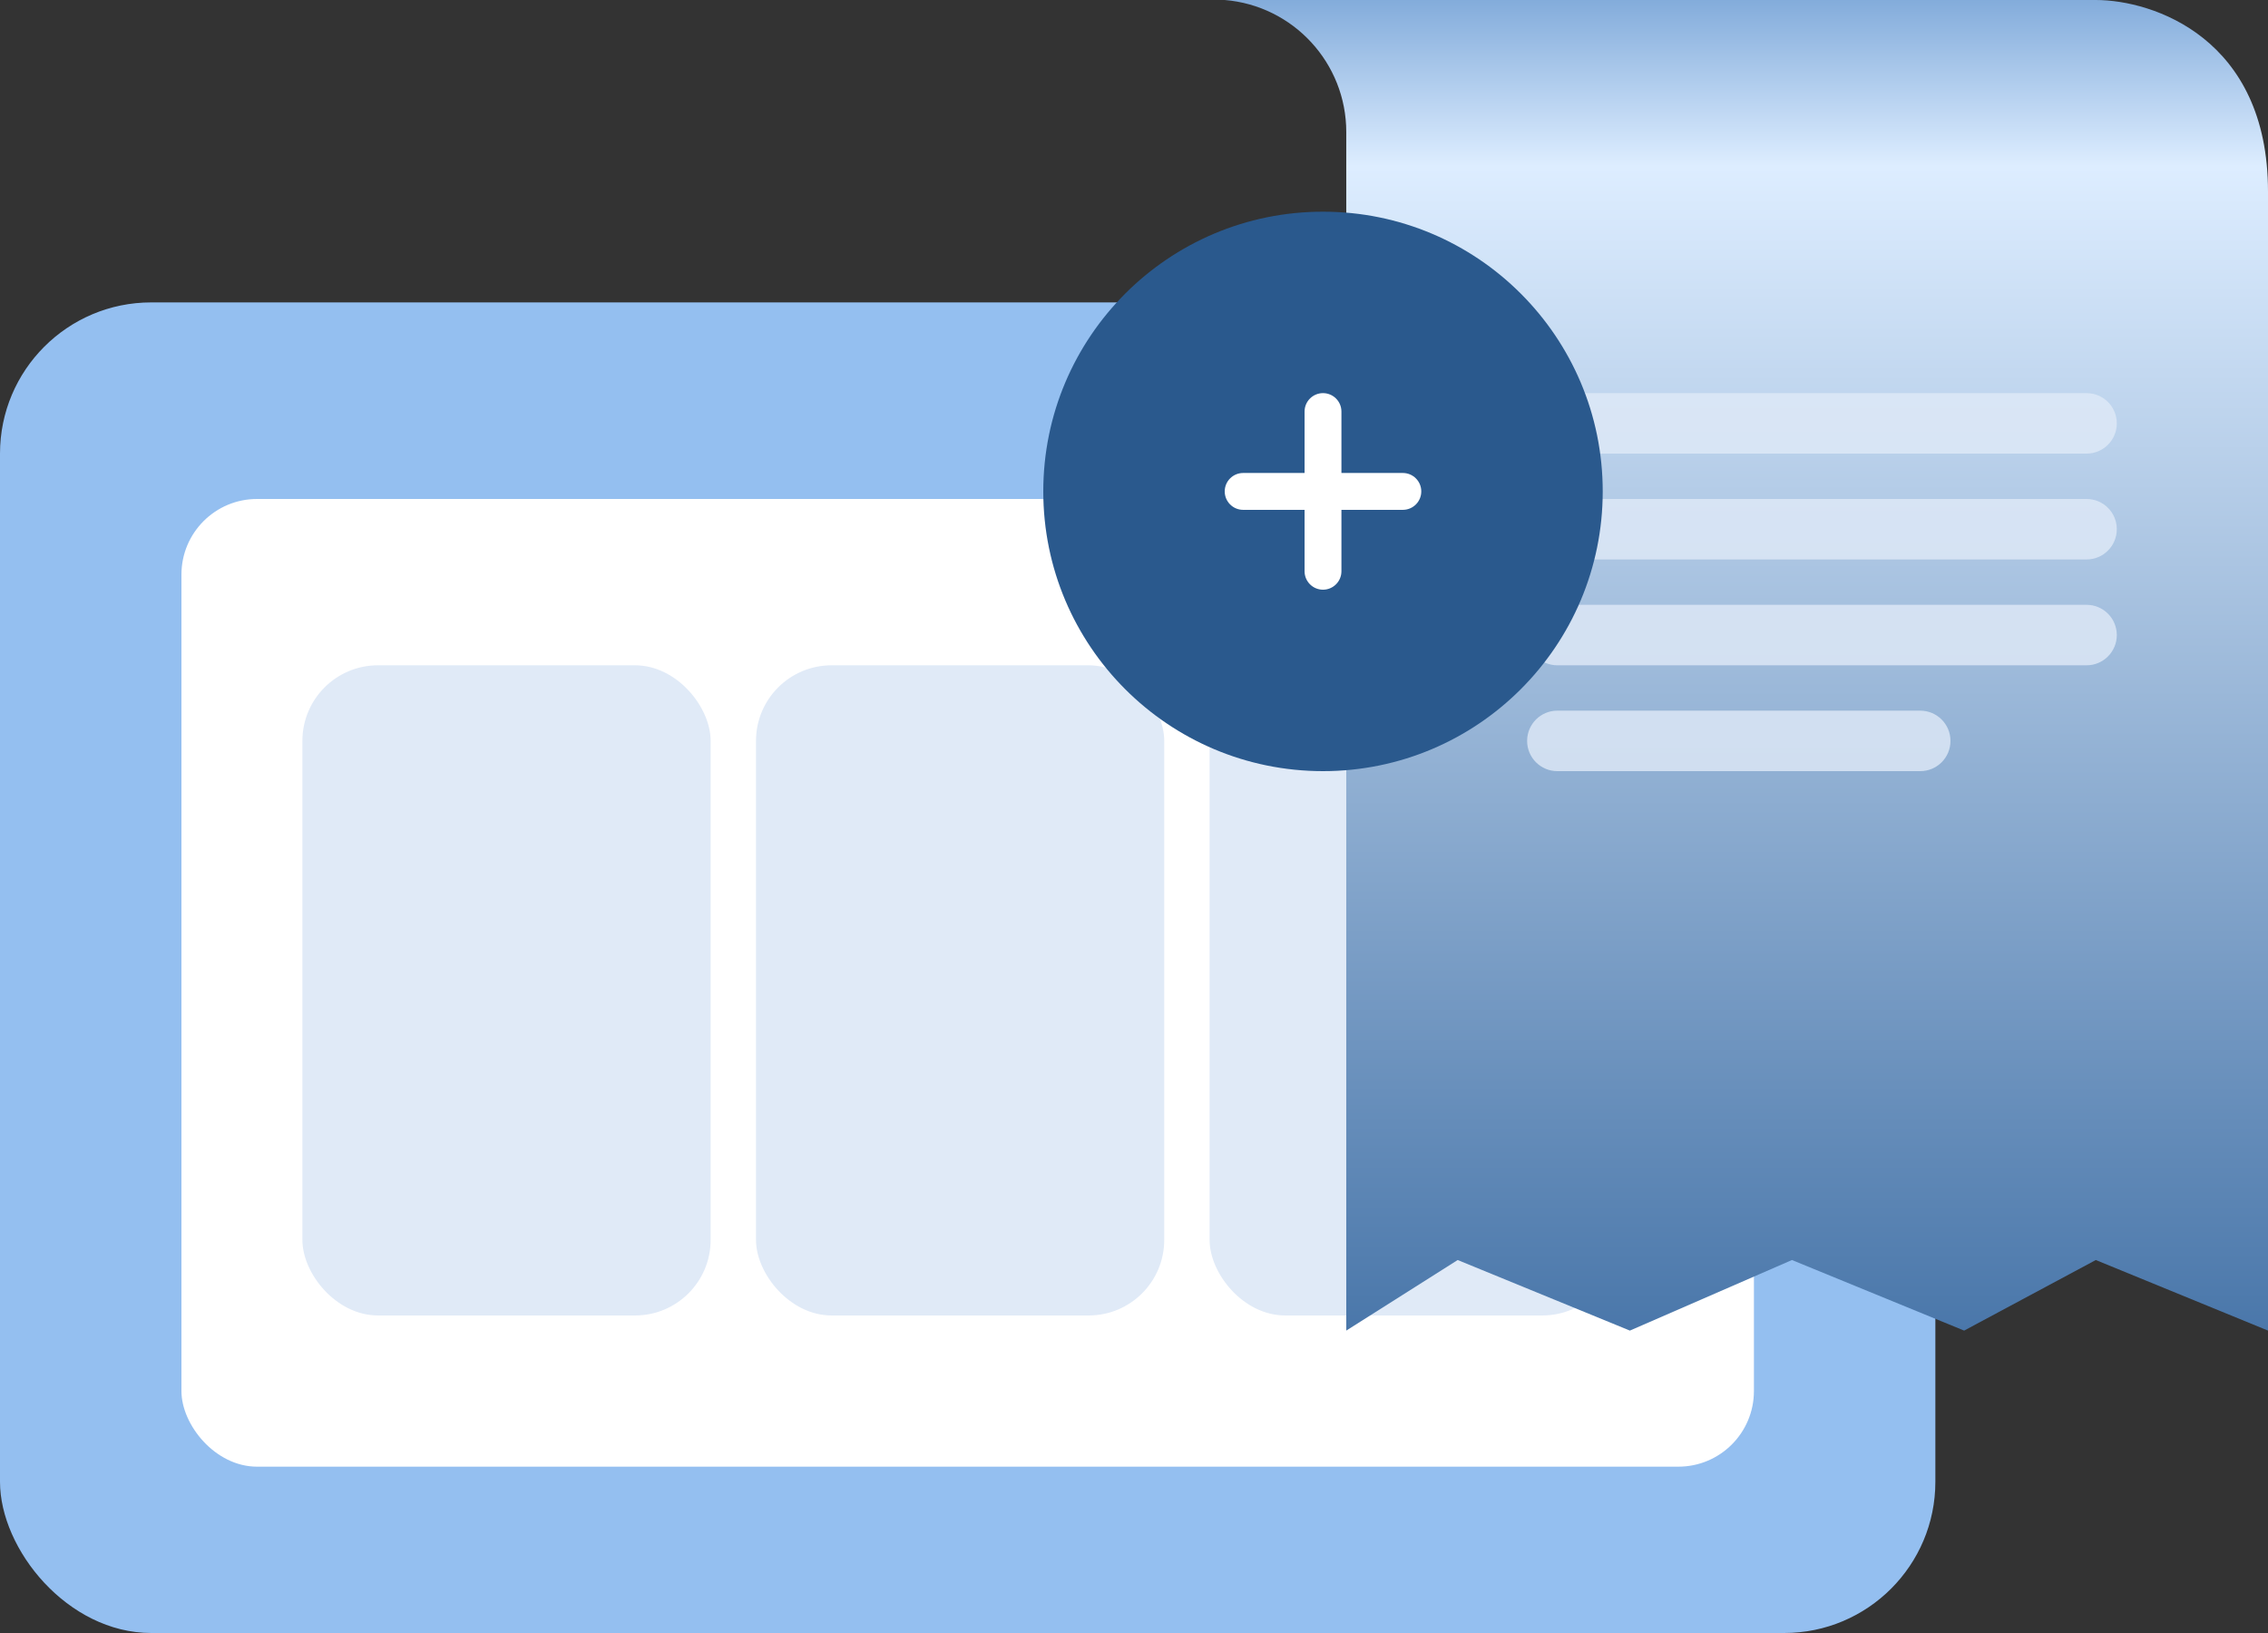 <svg width="150" height="108" viewBox="0 0 150 108" fill="none" xmlns="http://www.w3.org/2000/svg">
<rect x="0" y="0" width="150" height="108" fill="#333333" stroke="none"/>
<rect y="20" width="128" height="88" rx="10" fill="#94BFF0"/>
<rect x="12" y="33" width="104" height="64" rx="5" fill="white"/>
<rect x="20" y="44" width="27" height="43" rx="5" fill="#E0EAF7"/>
<rect x="50" y="44" width="27" height="43" rx="5" fill="#E0EAF7"/>
<rect x="80" y="44" width="27" height="43" rx="5" fill="#E0EAF7"/>
<path d="M138.612 0H81C85.543 0.377 89.039 4.174 89.039 8.733V88L96.408 83.333L107.796 88L118.515 83.333L129.903 88L138.612 83.333L150 88V12.667C150 2.533 142.408 0 138.612 0Z" fill="url(#paint0_linear_205_77)"/>
<g opacity="0.8">
<path d="M101 28C101 26.895 101.895 26 103 26H138C139.105 26 140 26.895 140 28C140 29.105 139.105 30 138 30H103C101.895 30 101 29.105 101 28Z" fill="#E0EAF7"/>
<path d="M101 35C101 33.895 101.895 33 103 33H138C139.105 33 140 33.895 140 35C140 36.105 139.105 37 138 37H103C101.895 37 101 36.105 101 35Z" fill="#E0EAF7"/>
<path d="M101 42C101 40.895 101.895 40 103 40H138C139.105 40 140 40.895 140 42C140 43.105 139.105 44 138 44H103C101.895 44 101 43.105 101 42Z" fill="#E0EAF7"/>
<path d="M101 49C101 47.895 101.895 47 103 47H127C128.105 47 129 47.895 129 49C129 50.105 128.105 51 127 51H103C101.895 51 101 50.105 101 49Z" fill="#E0EAF7"/>
</g>
<circle cx="87.5" cy="32.5" r="18.5" fill="#2A598D"/>
<path d="M81 32.5C81 31.827 81.546 31.281 82.219 31.281H92.781C93.454 31.281 94 31.827 94 32.5C94 33.173 93.454 33.719 92.781 33.719H82.219C81.546 33.719 81 33.173 81 32.5Z" fill="white"/>
<path d="M87.5 26C88.173 26 88.719 26.546 88.719 27.219L88.719 37.781C88.719 38.454 88.173 39 87.5 39C86.827 39 86.281 38.454 86.281 37.781L86.281 27.219C86.281 26.546 86.827 26 87.5 26Z" fill="white"/>
<defs>
<linearGradient id="paint0_linear_205_77" x1="115.5" y1="0" x2="115.5" y2="88" gradientUnits="userSpaceOnUse">
<stop stop-color="#83ACDB"/>
<stop offset="0.125" stop-color="#DDEDFF"/>
<stop offset="1" stop-color="#4A77AA"/>
</linearGradient>
</defs>
</svg>
